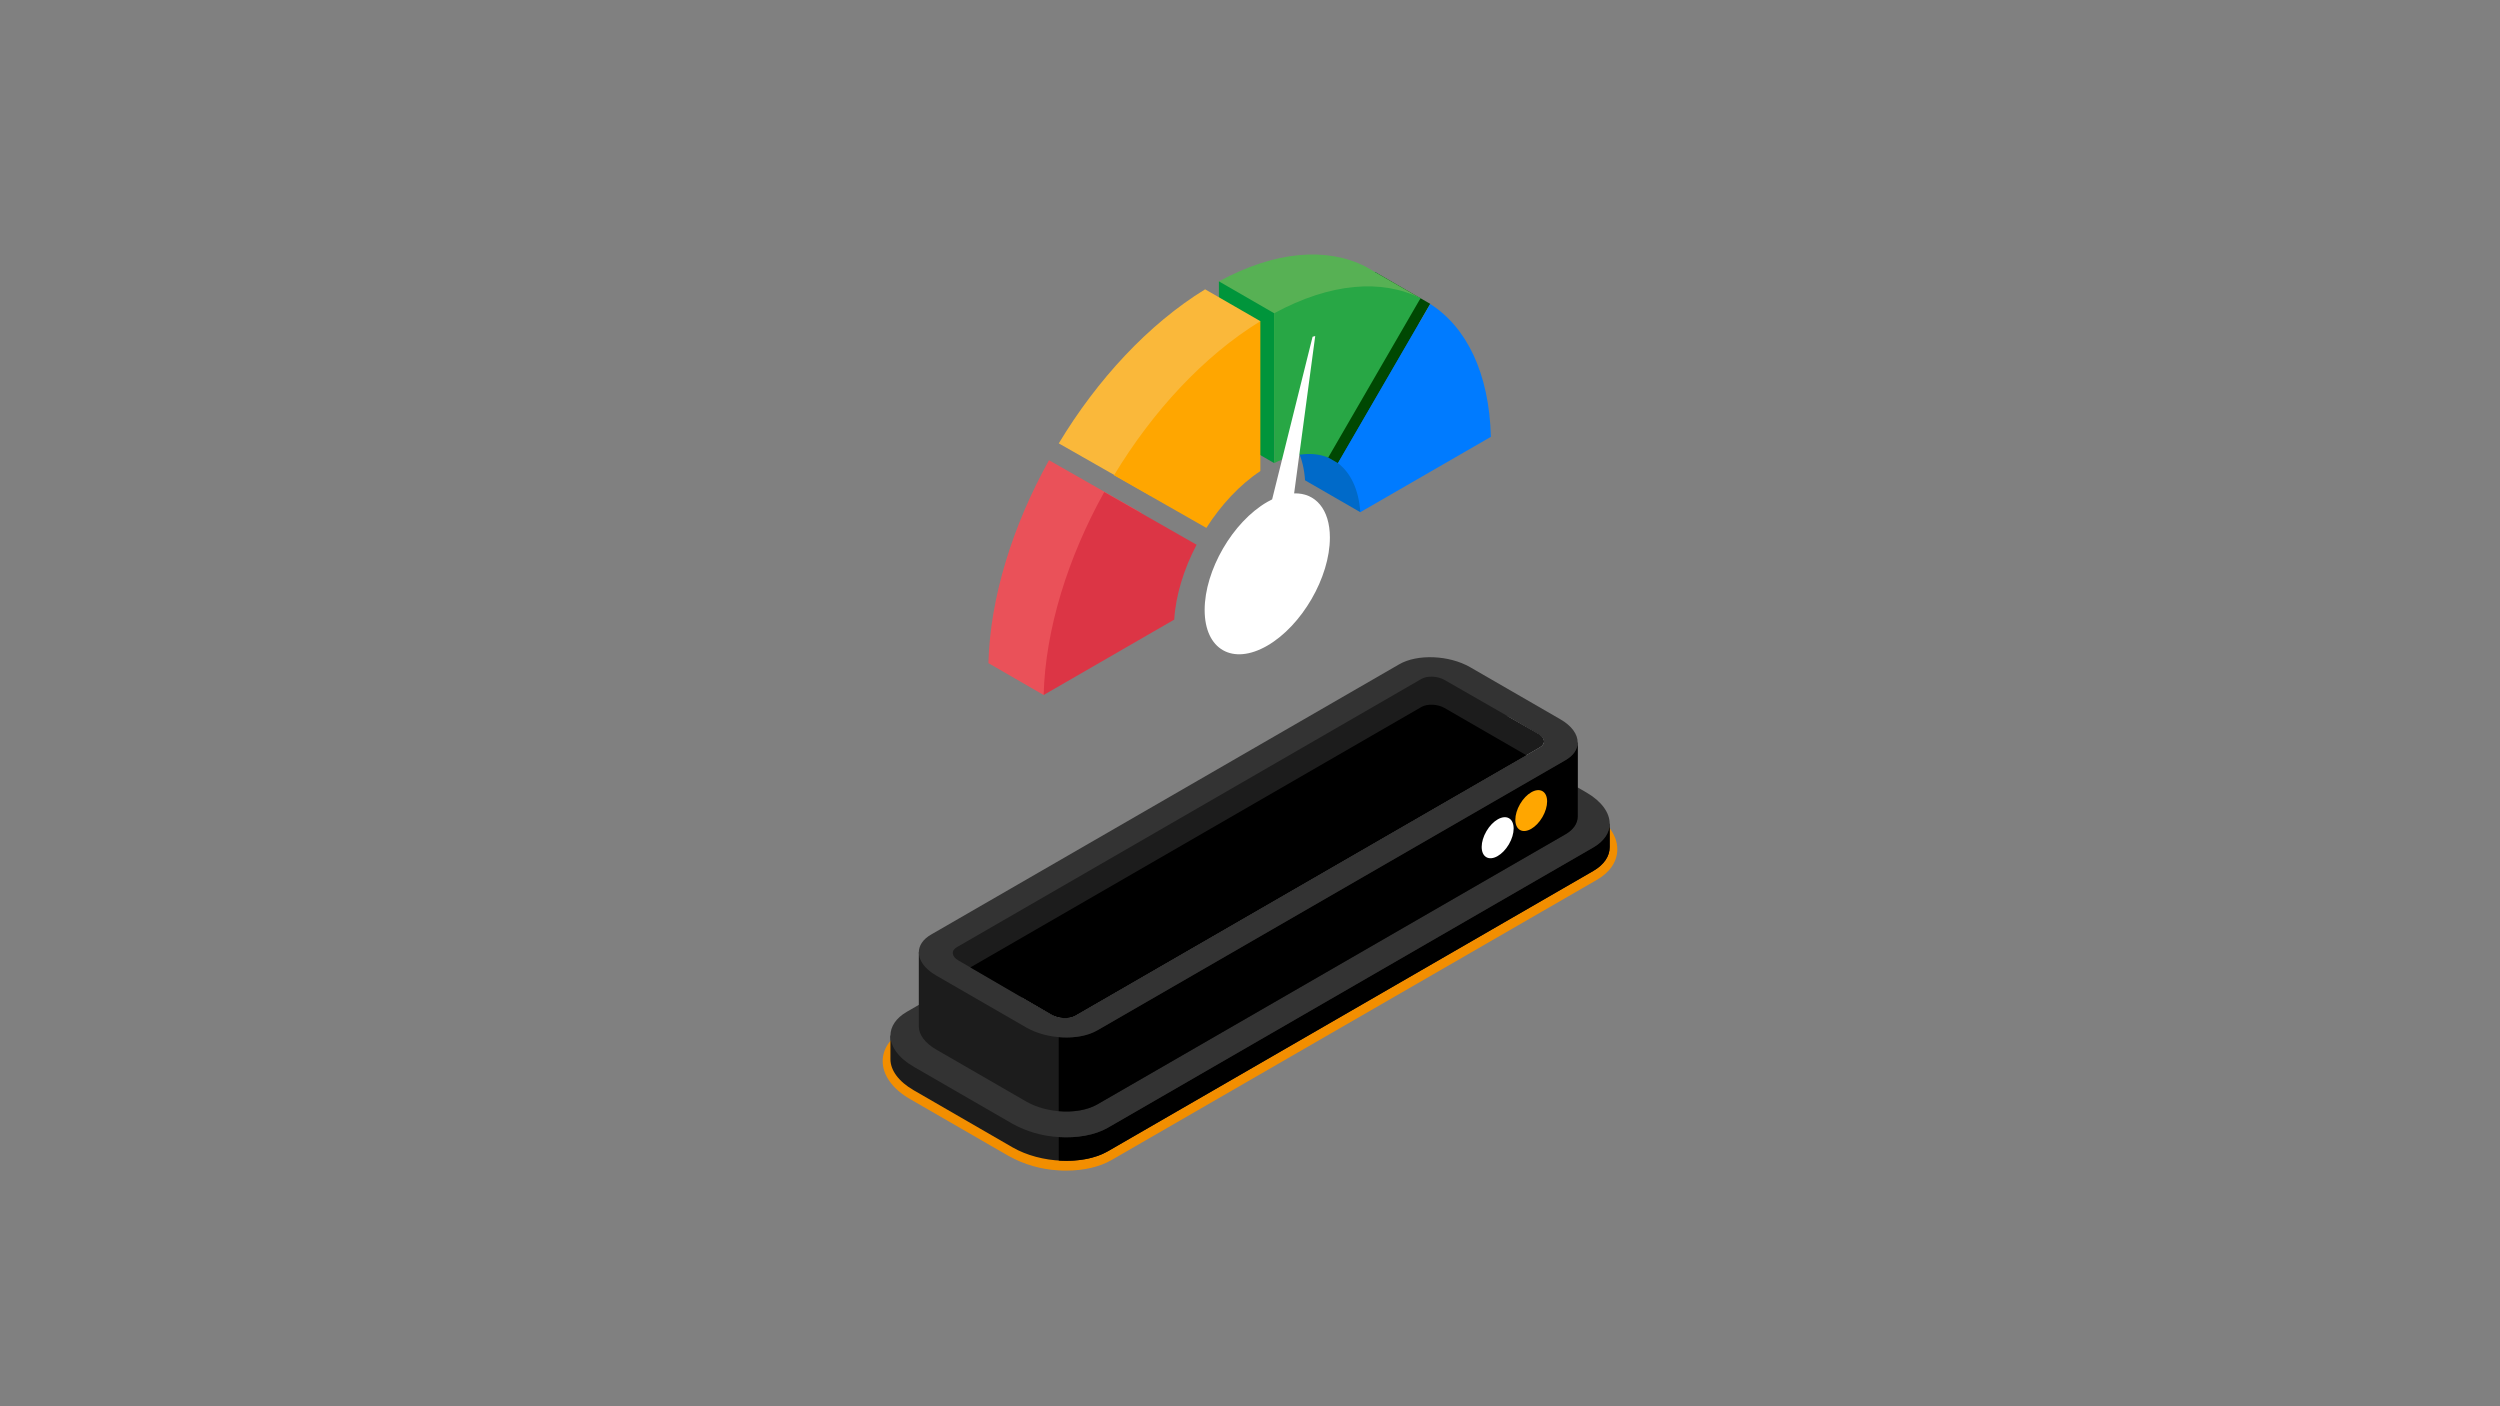 <?xml version="1.0" encoding="UTF-8" standalone="no"?>
<!DOCTYPE svg PUBLIC "-//W3C//DTD SVG 1.1//EN" "http://www.w3.org/Graphics/SVG/1.1/DTD/svg11.dtd">
<svg width="100%" height="100%" viewBox="0 0 1920 1080" version="1.1" xmlns="http://www.w3.org/2000/svg" xmlns:xlink="http://www.w3.org/1999/xlink" xml:space="preserve" xmlns:serif="http://www.serif.com/" style="fill-rule:evenodd;clip-rule:evenodd;stroke-linejoin:round;stroke-miterlimit:2;">
    <rect x="0" y="0" width="1920" height="1080" fill="#808080" stroke="none"/>
    <g>
        <path d="M818.93,899.03C816.9,899.03 814.81,899.03 812.77,898.83C799.4,898.07 786.38,894.31 774.67,887.82L698.77,844C685.56,836.36 677.9,825.8 677.9,814.99C677.9,805.68 683.45,797.38 693.48,791.53L1066.31,576.28C1075.36,571.06 1087.7,568.18 1101.04,568.18C1116.52,568.07 1131.78,571.9 1145.37,579.32L1221.22,623.21C1234.43,630.87 1242.09,641.44 1242.09,652.22C1242.09,661.53 1236.57,669.83 1226.48,675.68L853.63,890.93C844.63,896.15 832.28,899.03 818.92,899.03L818.93,899.03Z" style="fill:rgb(242,142,0);fill-rule:nonzero;"/>
        <path d="M902.73,768.33L1098.63,655.19C1117.38,644.38 1150.14,645.73 1171.8,658.23L1177.99,661.8L1236.21,632.48L1236.21,650.55C1236.21,657.42 1232.05,663.98 1223.55,668.89L850.79,884.2C832.04,895.03 799.28,893.66 777.62,881.16L701.77,837.34C689.93,830.52 683.85,821.76 683.85,813.46L683.85,795.37L902.73,768.34L902.73,768.33Z" style="fill:rgb(28,28,28);fill-rule:nonzero;"/>
        <path d="M1236.24,632.52L1236.24,650.61C1236.24,657.5 1232.08,664.06 1223.58,668.95L850.77,884.2C840.89,889.9 827.11,892.23 813.13,891.33L813.13,873.26C827.11,874.16 840.89,871.81 850.77,866.13L1223.58,650.88C1232.08,645.97 1236.24,639.41 1236.24,632.52Z" style="fill-rule:nonzero;"/>
        <path d="M902.73,768.33L1098.63,655.19C1117.38,644.38 1150.14,645.73 1171.8,658.23L1177.99,661.8L1236.21,632.48L1236.21,650.55C1236.21,657.42 1232.05,663.98 1223.55,668.89L850.79,884.2C832.04,895.03 799.28,893.66 777.62,881.16L701.77,837.34C689.93,830.52 683.85,821.76 683.85,813.46L683.85,795.37L902.73,768.34L902.73,768.33Z" style="fill:none;fill-rule:nonzero;"/>
        <path d="M1236.24,632.52C1236.24,639.41 1232.08,645.97 1223.58,650.88L850.77,866.13C840.89,871.81 827.11,874.16 813.13,873.26C800.68,872.57 788.55,869.09 777.63,863.09L701.76,819.27C689.9,812.45 683.86,803.66 683.86,795.39C683.86,788.5 688,781.94 696.49,777.03L1069.34,561.78C1088.09,550.97 1120.87,552.32 1142.51,564.82L1204.03,600.35L1218.4,608.65C1230.15,615.47 1236.23,624.26 1236.23,632.53L1236.24,632.52Z" style="fill:rgb(51,51,51);fill-rule:nonzero;"/>
        <path d="M902.26,706.69L1109.36,587.12C1123.32,579.06 1147.66,580.08 1163.77,589.32L1168.35,591.96L1211.65,570.21L1211.65,627.09C1211.65,632.22 1208.57,637.11 1202.25,640.74L842.63,848.22C828.67,856.28 804.33,855.26 788.22,846.02L718.97,806.03C710.17,800.95 705.65,794.43 705.65,788.27L705.65,731.33L902.26,706.7L902.26,706.69Z" style="fill:rgb(28,28,28);fill-rule:nonzero;"/>
        <path d="M1211.66,570.22L1211.66,627.1C1211.66,632.23 1208.58,637.12 1202.24,640.75L842.64,848.23C834.91,852.63 824.02,854.37 813.08,853.38L813.08,796.5C824.09,797.47 834.92,795.8 842.64,791.35L1202.17,583.76C1208.58,580.11 1211.66,575.24 1211.66,570.22Z" style="fill-rule:nonzero;"/>
        <path d="M902.26,706.69L1109.36,587.12C1123.32,579.06 1147.66,580.08 1163.77,589.32L1168.35,591.96L1211.65,570.21L1211.65,627.09C1211.65,632.22 1208.57,637.11 1202.25,640.74L842.63,848.22C828.67,856.28 804.33,855.26 788.22,846.02L718.97,806.03C710.17,800.95 705.65,794.43 705.65,788.27L705.65,731.33L902.26,706.7L902.26,706.69Z" style="fill:none;fill-rule:nonzero;"/>
        <path d="M1211.66,570.22C1211.66,575.33 1208.58,580.21 1202.26,583.87L842.64,791.35C828.68,799.38 804.34,798.39 788.23,789.15L718.98,749.18C710.18,744.1 705.66,737.58 705.66,731.39C705.66,726.28 708.74,721.4 715.06,717.76L1074.61,510.17C1088.57,502.11 1112.91,503.13 1129.02,512.37L1198.27,552.36C1207.14,557.42 1211.65,563.94 1211.65,570.21L1211.66,570.22Z" style="fill:rgb(51,51,51);fill-rule:nonzero;"/>
        <path d="M1181.39,563.78L1159.38,551.01C1154.14,547.99 1146.17,547.66 1141.77,550.28L784.7,756.33C780.3,758.95 780.74,763.53 785.98,766.54L807.99,779.31C813.21,782.33 821.2,782.66 825.6,780.04L1182.49,573.99C1187.2,571.37 1186.63,566.79 1181.39,563.78Z" style="fill:white;fill-rule:nonzero;"/>
        <path d="M1182.67,573.99L1172.24,580.02L825.78,780.04C821.25,782.66 813.32,782.24 808.17,779.29L795.5,771.98L736.08,737.66C730.84,734.64 730.27,730.07 734.8,727.47L1091.69,521.4C1096.22,518.8 1104.15,519.2 1109.3,522.15L1181.58,563.58C1186.82,566.6 1187.2,571.37 1182.66,573.99L1182.67,573.99Z" style="fill:rgb(28,28,28);fill-rule:nonzero;"/>
        <path d="M1172.23,580.02L825.77,780.04C820.61,783.01 812.66,782.21 807.5,779.26L745.23,742.97L1091.69,542.93C1096.22,540.33 1104.15,540.73 1109.3,543.68L1172.23,580.02Z" style="fill-rule:nonzero;"/>
        <g transform="matrix(0.505,-0.863,0.863,0.505,14.7,1311.23)">
            <ellipse cx="1150.03" cy="642.81" rx="17.3" ry="9.99" style="fill:white;"/>
        </g>
        <g transform="matrix(0.503,-0.865,0.865,0.503,46.07,1325.8)">
            <ellipse cx="1175.23" cy="622.86" rx="17.21" ry="9.94" style="fill:rgb(255,166,0);"/>
        </g>
        <path d="M1102.57,310.98L1044.7,393.37L1002.28,368.89C1001.11,351.41 994.84,338.54 985.11,331.18L1056.01,208.89C1083.81,226.85 1101.24,261.87 1102.56,310.98L1102.57,310.98Z" style="fill:rgb(0,106,201);fill-rule:nonzero;"/>
        <path d="M1098.43,233.36L1056.01,208.89L985.11,331.18L1027.53,355.68L1098.43,233.36Z" style="fill:rgb(0,72,2);fill-rule:nonzero;"/>
        <path d="M1048.53,204.62L1090.95,229.05L977.61,326.85C966.32,322.21 951.92,323.31 936.12,331.1L936.12,216.09C979.59,192.52 1018.97,189.76 1048.53,204.62Z" style="fill:rgb(87,177,84);fill-rule:nonzero;"/>
        <path d="M936.12,216.08L978.56,240.58L978.56,355.66L936.12,331.16L936.12,216.08Z" style="fill:rgb(0,149,59);fill-rule:nonzero;"/>
        <path d="M925.53,222.2L967.95,246.65L925.53,337.23C908.86,348.79 894.74,363.67 884.06,380.92L813.14,340.51C842.64,291.53 882.08,248.85 925.53,222.2Z" style="fill:rgb(250,184,58);fill-rule:nonzero;"/>
        <path d="M876.56,393.87C866.83,412.45 860.56,432.57 859.39,451.39L801.52,533.78L759.1,509.28C760.42,458.65 777.85,403.41 805.63,353.44L876.55,393.87L876.56,393.87Z" style="fill:rgb(234,81,89);fill-rule:nonzero;"/>
        <path d="M1145.01,335.47L1044.7,393.36C1043.53,375.91 1037.26,363.03 1027.53,355.68L1098.43,233.45C1126.25,251.26 1143.69,286.28 1145.01,335.47Z" style="fill:rgb(0,123,255);fill-rule:nonzero;"/>
        <path d="M1090.95,229.05L1020.05,351.41C1008.74,346.77 994.36,347.87 978.56,355.66L978.56,240.58C1022.01,217.01 1061.41,214.25 1090.95,229.05Z" style="fill:rgb(40,167,69);fill-rule:nonzero;"/>
        <path d="M967.95,246.66L967.95,361.78C952.17,372.24 937.79,387.73 926.48,405.43L855.56,365.02C885.12,316.04 924.5,273.32 967.95,246.67L967.95,246.66Z" style="fill:rgb(255,166,0);fill-rule:nonzero;"/>
        <path d="M918.97,418.35C909.24,436.93 902.97,457.05 901.8,475.87L801.52,533.76C802.84,483.13 820.27,427.89 848.05,377.92L918.97,418.35Z" style="fill:rgb(220,53,69);fill-rule:nonzero;"/>
        <path d="M1021.35,412.93C1021.35,443.42 999.82,480.55 973.26,495.89C946.69,511.23 925.17,498.95 925.17,468.46C925.17,437.97 946.7,400.84 973.26,385.5C974.51,384.77 975.77,384.11 977,383.52L1008.06,258.63L1010.09,258.06L993.89,378.92C1010.13,378.41 1021.36,390.94 1021.36,412.93L1021.35,412.93Z" style="fill:white;fill-rule:nonzero;"/>
    </g>
</svg>
